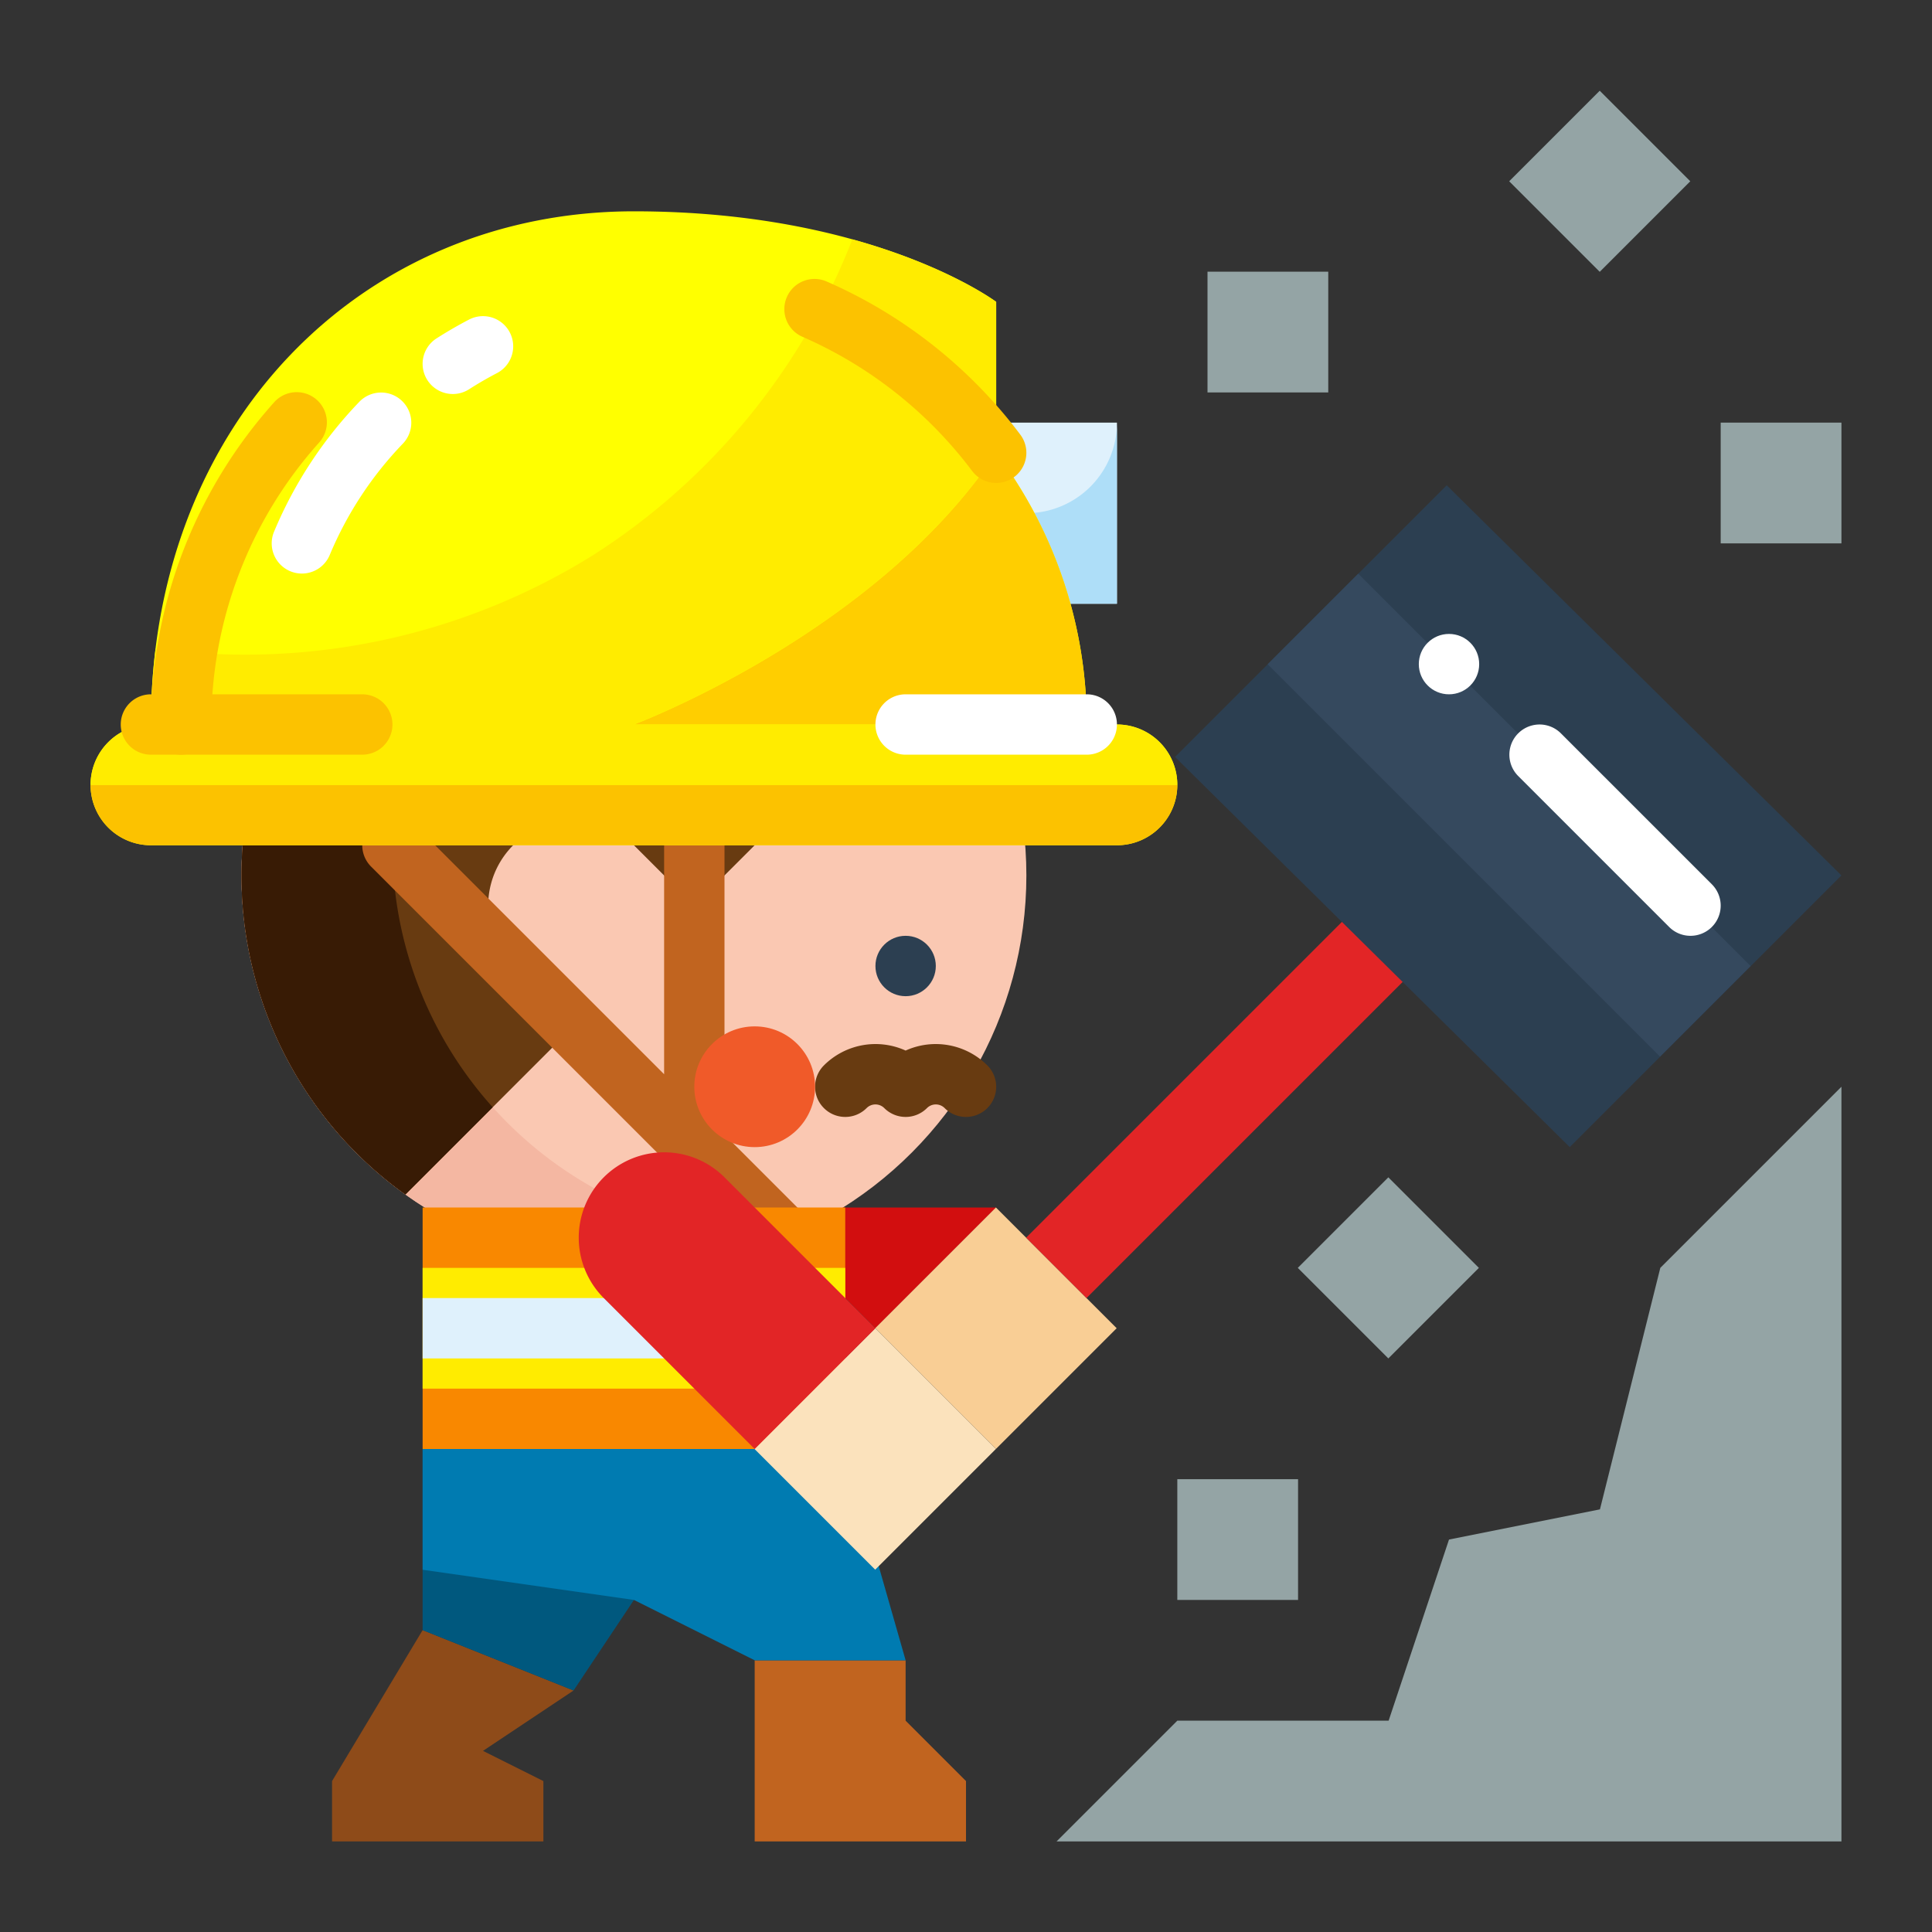 <svg height="512" viewBox="0 0 512 512" width="512" xmlns="http://www.w3.org/2000/svg"><rect x="0" y="0" width="512" height="512" fill="#333333" stroke="none"/><g><path d="m152 448-24 16 16 8v16h-56v-16l24-40z" fill="#8e4b19"/><path d="m152 448 16-24 56-40h-112v48z" fill="#00587e"/><path d="m264 320h-64l32 32z" fill="#d20e0f"/><g><path d="m264 112h32v48h-32z" fill="#dff1fc"/><path d="m264 136h8a24 24 0 0 0 24-24v48h-32z" fill="#aedef8"/><circle cx="168" cy="232" fill="#fac8b2" r="104"/><path d="m208.07 328a104.012 104.012 0 1 1 -40.14-200 104.018 104.018 0 0 0 40.07 200z" fill="#f4b7a2"/><path d="m264.03 192h-32.03l-48 48-16-16a22.627 22.627 0 0 0 -32 32l16 16-44.56 44.56a104.012 104.012 0 1 1 156.59-124.56z" fill="#683b11"/><path d="m104 224a103.6 103.6 0 0 0 26.57 69.43l-23.13 23.13a104.007 104.007 0 0 1 60.49-188.56 104.021 104.021 0 0 0 -63.93 96z" fill="#381b05"/><circle cx="240" cy="256" fill="#2c3f51" r="8"/><path d="m213.656 322.343-21.656-21.657v-76.686a8 8 0 0 0 -16 0v60.686l-66.342-66.343a8 8 0 0 0 -11.314 11.314l104 104a8 8 0 1 0 11.314-11.314z" fill="#c1641f"/><path d="m256 296a7.974 7.974 0 0 1 -5.657-2.343 3.312 3.312 0 0 0 -4.686 0 8 8 0 0 1 -11.314 0 3.312 3.312 0 0 0 -4.686 0 8 8 0 0 1 -11.314-11.314 19.351 19.351 0 0 1 21.657-3.933 19.351 19.351 0 0 1 21.657 3.933 8 8 0 0 1 -5.657 13.657z" fill="#683b11"/><circle cx="200" cy="288" fill="#f05a29" r="16"/><path d="m40 192a16 16 0 1 0 0 32h256a16 16 0 1 0 0-32h-8a119.4 119.4 0 0 0 -24-72v-40s-32-24-96-24c-72 0-128 56-128 136z" fill="#ff0"/><g><path d="m24 208a15.979 15.979 0 0 0 16 16h256a16 16 0 0 0 16-16z" fill="#fcc200"/><g><path d="m168 192h120a119.4 119.4 0 0 0 -24-72c-32 48-96 72-96 72z" fill="#ffce00"/><path d="m307.32 196.68a15.987 15.987 0 0 0 -11.32-4.68h-128s64-24 96-72v-40s-12.713-9.523-38.115-16.572a174.331 174.331 0 0 1 -68.947 83.839 174.334 174.334 0 0 1 -115.7 24.6 163.8 163.8 0 0 0 -1.238 20.133 16 16 0 0 0 -16 16h288a15.987 15.987 0 0 0 -4.68-11.32z" fill="#ffec00"/></g></g><g fill="#fcc200"><path d="m264.006 127.989a7.985 7.985 0 0 1 -6.4-3.2 112.528 112.528 0 0 0 -44.806-35.474 8 8 0 1 1 6.4-14.661 128.561 128.561 0 0 1 51.193 40.53 8 8 0 0 1 -6.39 12.805z"/><path d="m48 200a8 8 0 0 1 -8-8 127.776 127.776 0 0 1 32.6-85.335 8 8 0 1 1 11.922 10.669 111.809 111.809 0 0 0 -28.522 74.666 8 8 0 0 1 -8 8z"/><path d="m96 200h-56a8 8 0 0 1 0-16h56a8 8 0 0 1 0 16z"/></g><path d="m288 200h-48a8 8 0 0 1 0-16h48a8 8 0 0 1 0 16z" fill="#fff"/><path d="m120.006 104.418a8 8 0 0 1 -4.322-14.738c2.787-1.784 5.686-3.463 8.618-4.991a8 8 0 1 1 7.398 14.189c-2.511 1.309-4.995 2.747-7.383 4.277a7.963 7.963 0 0 1 -4.311 1.263z" fill="#fff"/><path d="m80 152a8.005 8.005 0 0 1 -7.378-11.086 111.666 111.666 0 0 1 22.562-34.385 8 8 0 1 1 11.544 11.078 95.717 95.717 0 0 0 -19.348 29.476 8 8 0 0 1 -7.38 4.917z" fill="#fff"/></g><path d="m200 488v-48h40v16l16 16v16z" fill="#c1641f"/><path d="m224 384 16 56h-40l-32-16-56-8v-32z" fill="#007bb1"/><path d="m241.373 329.373h45.255v45.255h-45.255z" fill="#f9ce95" transform="matrix(.707 -.707 .707 .707 -171.578 289.775)"/><g><path d="m112 320h112v64h-112z" fill="#f98800"/><path d="m112 336h112v32h-112z" fill="#ffec00"/><path d="m112 344h112v16h-112z" fill="#dff1fc"/></g><path d="m261.775 280.686h124.451v22.627h-124.451z" fill="#e22526" transform="matrix(.707 -.707 .707 .707 -111.578 314.627)"/><path d="m311.394 200.606 104.606 103.394 72-72-104.606-103.394z" fill="#2c3f51"/><path d="m383.029 142.461h33.941v147.078h-33.941z" fill="#35495e" transform="matrix(.707 -.707 .707 .707 -35.578 346.108)"/><g fill="#94a4a5"><path d="m280 488 32-32h56l16-48 40-8 16-64 48-48v200z"/><path d="m351.029 319.029h33.941v33.941h-33.941z" transform="matrix(.707 -.707 .707 .707 -129.803 358.627)"/><path d="m407.029 31.029h33.941v33.941h-33.941z" transform="matrix(.707 -.707 .707 .707 90.246 313.872)"/><path d="m312 392h32v32h-32z"/><path d="m456 112h32v32h-32z"/><path d="m320 72h32v32h-32z"/></g><path d="m209.373 361.373h45.255v45.255h-45.255z" fill="#fbe2bc" transform="matrix(.707 -.707 .707 .707 -203.578 276.52)"/><path d="m232 352-32 32-40-40a22.627 22.627 0 0 1 0-32 22.627 22.627 0 0 1 32 0z" fill="#e22526"/><path d="m448 248a7.974 7.974 0 0 1 -5.657-2.343l-40-40a8 8 0 0 1 11.314-11.314l40 40a8 8 0 0 1 -5.657 13.657z" fill="#fff"/><circle cx="384" cy="176" fill="#fff" r="8"/></g></svg>